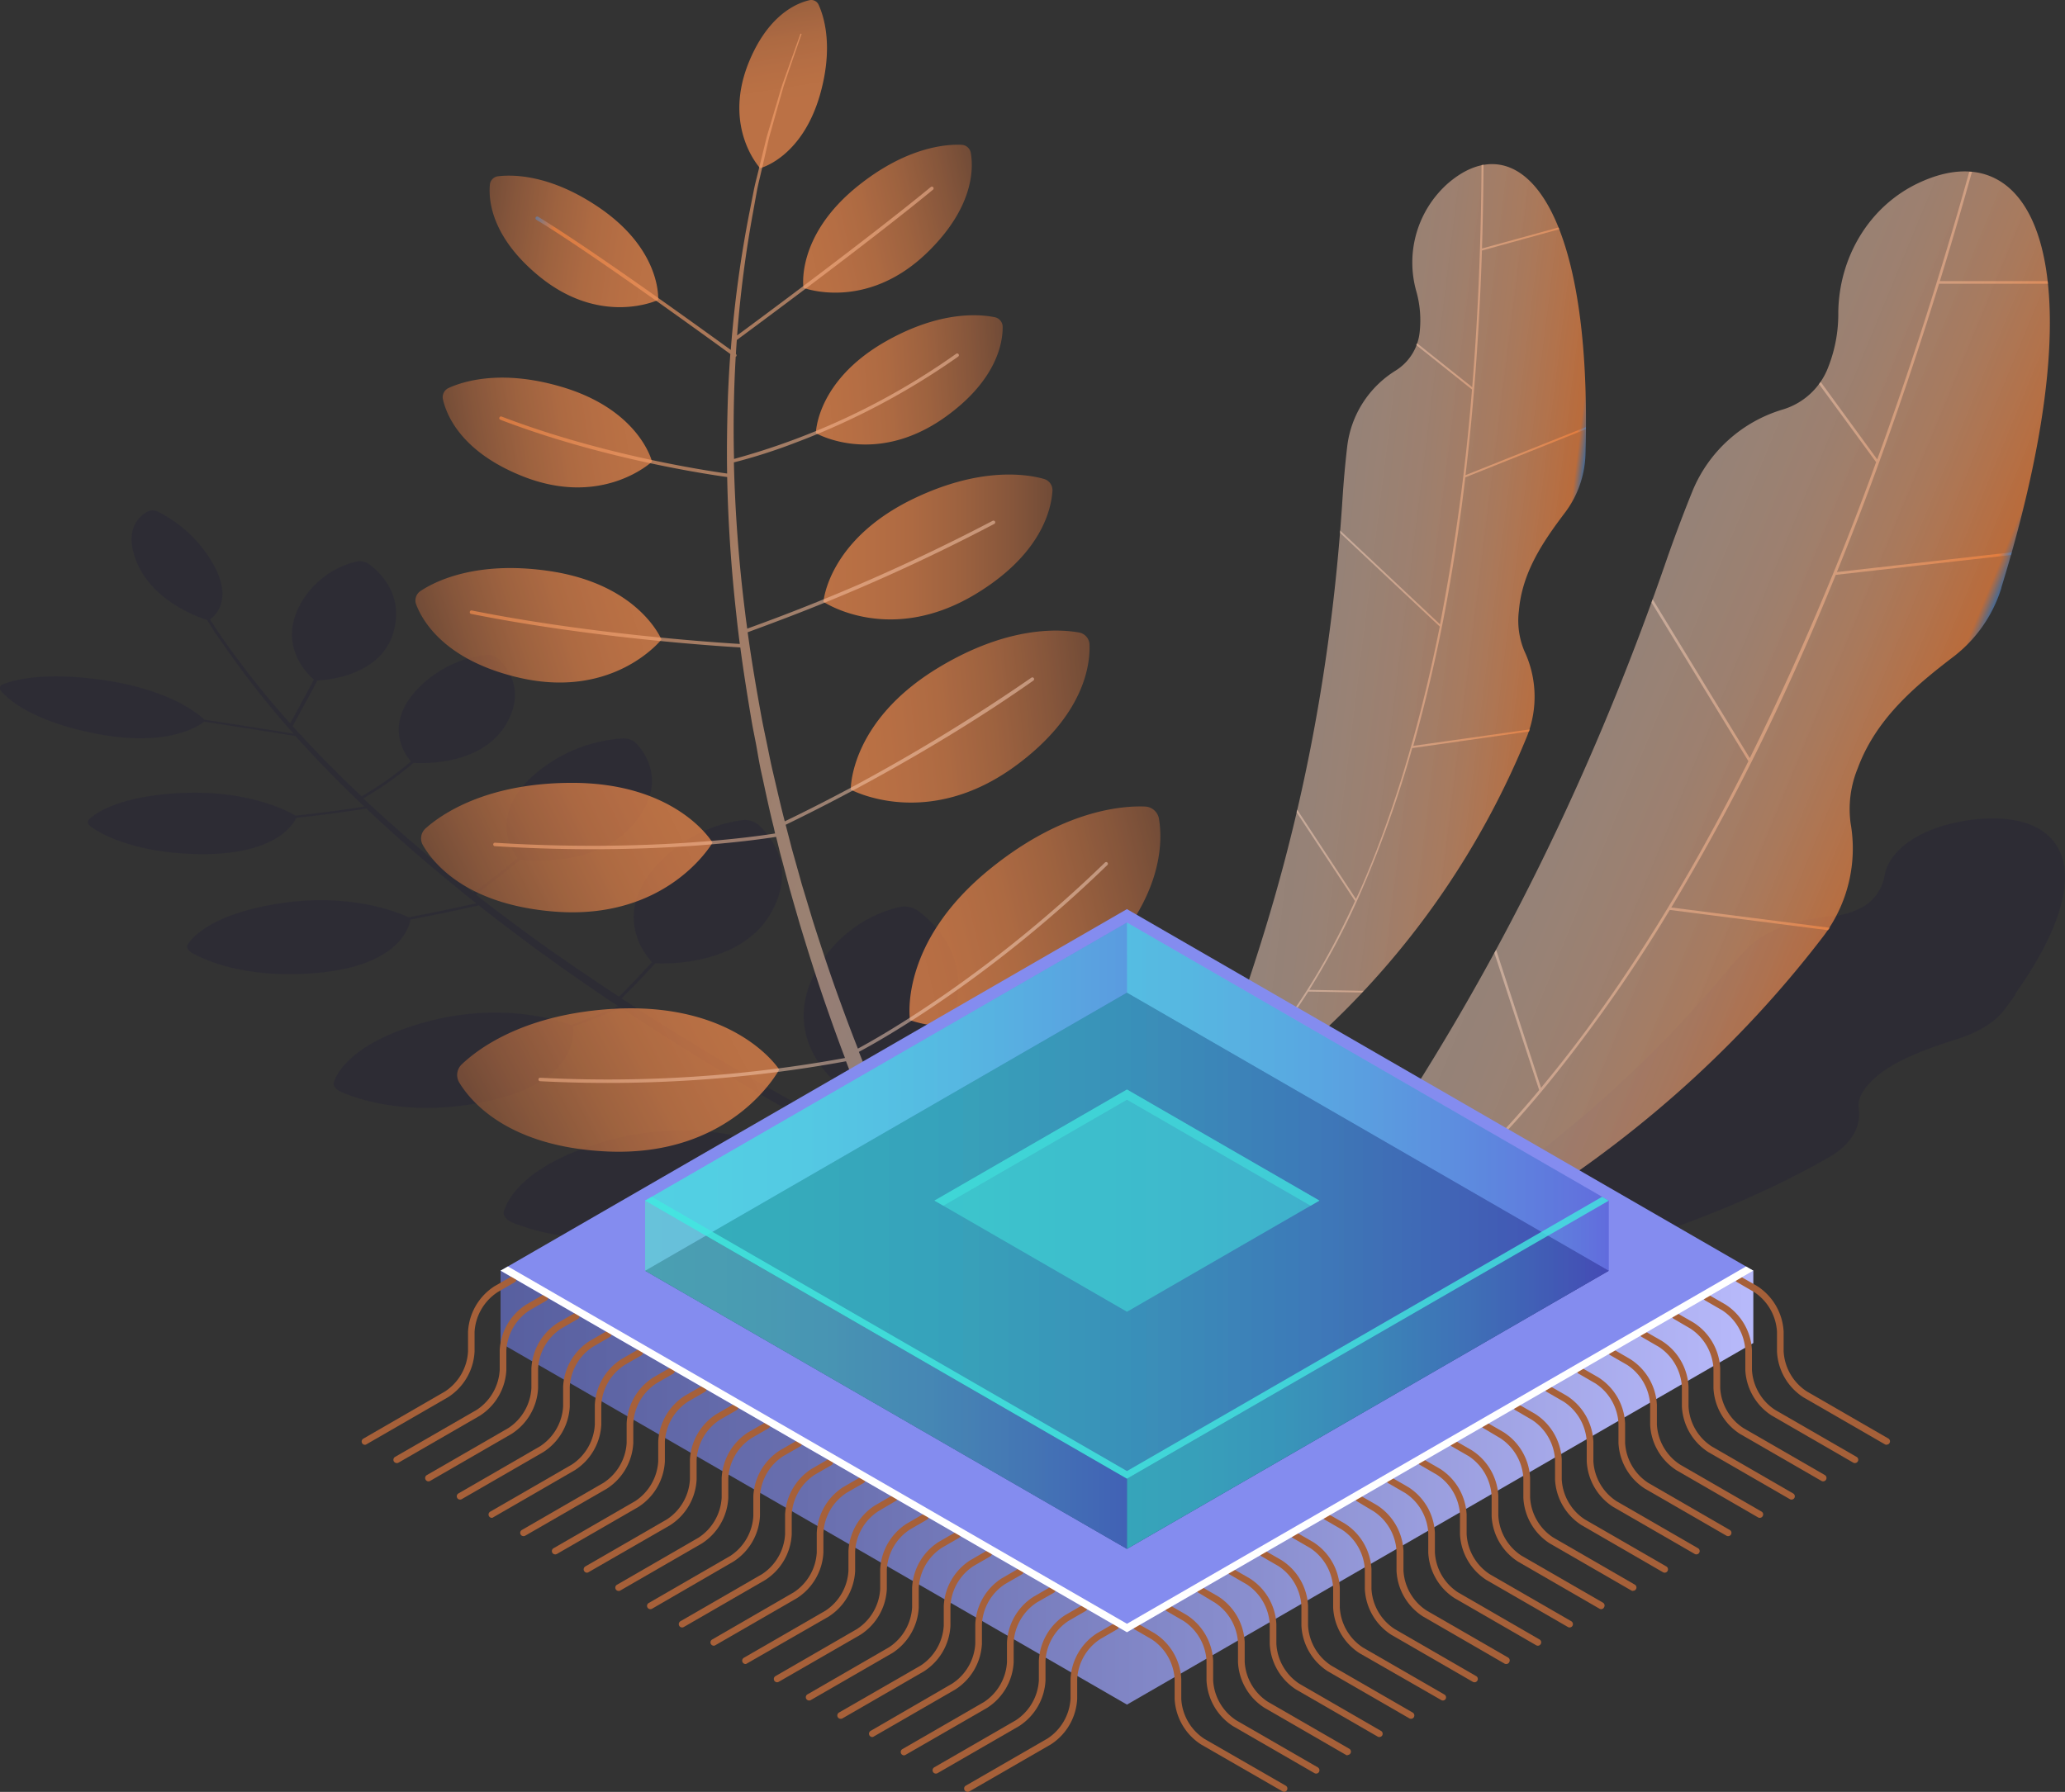 <svg id="Layer_1" data-name="Layer 1" xmlns="http://www.w3.org/2000/svg" xmlns:xlink="http://www.w3.org/1999/xlink" viewBox="0 0 407.33 353.54"><rect x="0" y="0" width="407.33" height="353.54" fill="#333333" stroke="none"/><defs><style>.cls-1{fill:#0b0244;opacity:0.13;}.cls-14,.cls-15,.cls-16,.cls-17,.cls-18,.cls-2,.cls-6{opacity:0.7;}.cls-3{fill:url(#linear-gradient);}.cls-4{fill:url(#linear-gradient-2);}.cls-5{fill:url(#linear-gradient-3);}.cls-6{fill:url(#linear-gradient-4);}.cls-7{fill:url(#linear-gradient-5);}.cls-8{fill:url(#linear-gradient-6);}.cls-9{fill:url(#linear-gradient-7);}.cls-10{fill:url(#linear-gradient-8);}.cls-11{fill:url(#linear-gradient-9);}.cls-12{fill:url(#linear-gradient-10);}.cls-13{fill:url(#linear-gradient-11);}.cls-14{fill:url(#linear-gradient-12);}.cls-15{fill:url(#linear-gradient-13);}.cls-16{fill:url(#linear-gradient-14);}.cls-17{fill:url(#linear-gradient-15);}.cls-18{fill:url(#linear-gradient-16);}.cls-19{fill:url(#linear-gradient-17);}.cls-20{fill:#848cef;}.cls-21{fill:#0f054c;}.cls-22,.cls-23,.cls-24,.cls-25,.cls-26,.cls-27,.cls-28{opacity:0.5;}.cls-22{fill:url(#Áåçûìÿííûé_ãðàäèåíò_254);}.cls-23{fill:url(#Áåçûìÿííûé_ãðàäèåíò_254-2);}.cls-24{fill:url(#Áåçûìÿííûé_ãðàäèåíò_254-3);}.cls-25{fill:url(#Áåçûìÿííûé_ãðàäèåíò_254-4);}.cls-26,.cls-29{fill:#42e8e0;}.cls-27{fill:url(#Áåçûìÿííûé_ãðàäèåíò_254-5);}.cls-28{fill:url(#linear-gradient-18);}.cls-29{opacity:0.8;}.cls-30{fill:#a66039;}.cls-31{fill:#fff;}</style><linearGradient id="linear-gradient" x1="-179.05" y1="287.16" x2="-122.2" y2="287.16" gradientTransform="matrix(-0.88, 0.47, 0.47, 0.88, -111.71, 104.21)" gradientUnits="userSpaceOnUse"><stop offset="0" stop-color="#f58c4d"/><stop offset="0.17" stop-color="#f0894c"/><stop offset="0.38" stop-color="#e28249"/><stop offset="0.6" stop-color="#ca7645"/><stop offset="0.83" stop-color="#a9653f"/><stop offset="1" stop-color="#8c5639"/></linearGradient><linearGradient id="linear-gradient-2" x1="-59.33" y1="271.66" x2="-2.48" y2="271.66" gradientTransform="matrix(0.97, -0.23, 0.23, 0.97, 206.57, -16.15)" xlink:href="#linear-gradient"/><linearGradient id="linear-gradient-3" x1="-270.99" y1="256.18" x2="-221.39" y2="256.18" gradientTransform="matrix(1, -0.1, 0.1, 1, 446.49, -62.99)" xlink:href="#linear-gradient"/><linearGradient id="linear-gradient-4" x1="-414.79" y1="257.62" x2="-369.61" y2="257.62" gradientTransform="translate(611.4 -76.19) rotate(-0.05)" xlink:href="#linear-gradient"/><linearGradient id="linear-gradient-5" x1="-317.47" y1="198.87" x2="-279.3" y2="198.87" gradientTransform="translate(498.12 -69.53) rotate(-3.85)" xlink:href="#linear-gradient"/><linearGradient id="linear-gradient-6" x1="-74.21" y1="129.77" x2="-36.05" y2="129.77" gradientTransform="translate(233.82 -21.46) rotate(-13.05)" xlink:href="#linear-gradient"/><linearGradient id="linear-gradient-7" x1="-137.96" y1="230.78" x2="-86.51" y2="230.78" gradientTransform="matrix(-0.9, 0.44, 0.44, 0.9, -56.41, 83.23)" xlink:href="#linear-gradient"/><linearGradient id="linear-gradient-8" x1="84.7" y1="162.19" x2="128.69" y2="162.19" gradientTransform="matrix(-0.95, 0.3, 0.3, 0.95, 193.01, 9.7)" xlink:href="#linear-gradient"/><linearGradient id="linear-gradient-9" x1="304.12" y1="134.51" x2="342.86" y2="134.51" gradientTransform="matrix(-0.99, 0.16, 0.16, 0.99, 440.16, -25.73)" xlink:href="#linear-gradient"/><linearGradient id="linear-gradient-10" x1="751.73" y1="225.22" x2="787.95" y2="225.22" gradientTransform="matrix(-0.99, -0.15, -0.15, 0.99, 942.46, 14.06)" xlink:href="#linear-gradient"/><linearGradient id="linear-gradient-11" x1="1572.56" y1="1750.13" x2="1603.64" y2="1750.13" gradientTransform="matrix(-0.16, -0.99, -0.99, 0.16, 2175.89, 1370.24)" xlink:href="#linear-gradient"/><linearGradient id="linear-gradient-12" x1="1021.16" y1="269.4" x2="1170.46" y2="269.4" gradientTransform="matrix(-0.94, -0.34, -0.34, 0.94, 1314.52, 308.45)" gradientUnits="userSpaceOnUse"><stop offset="0" stop-color="#f8d6c3" stop-opacity="0.7"/><stop offset="0.2" stop-color="#f8d1ba" stop-opacity="0.72"/><stop offset="0.44" stop-color="#f7c1a2" stop-opacity="0.77"/><stop offset="0.7" stop-color="#f6a878" stop-opacity="0.86"/><stop offset="0.97" stop-color="#f4843f" stop-opacity="0.99"/><stop offset="1" stop-color="#4F81BD"/></linearGradient><linearGradient id="linear-gradient-13" x1="-308.94" y1="376.61" x2="-232.25" y2="376.61" gradientTransform="translate(767.47 -20.87) rotate(22.42)" xlink:href="#linear-gradient-12"/><linearGradient id="linear-gradient-14" x1="-306.1" y1="376.46" x2="-233.08" y2="376.46" gradientTransform="translate(767.47 -20.87) rotate(22.42)" xlink:href="#linear-gradient-12"/><linearGradient id="linear-gradient-15" x1="97.13" y1="206.63" x2="153.59" y2="206.63" gradientTransform="translate(215.48 -21.9) rotate(7.08)" xlink:href="#linear-gradient-12"/><linearGradient id="linear-gradient-16" x1="99.22" y1="206.51" x2="152.98" y2="206.51" gradientTransform="translate(215.48 -21.9) rotate(7.08)" xlink:href="#linear-gradient-12"/><linearGradient id="linear-gradient-17" x1="37.65" y1="293.51" x2="354.3" y2="293.51" gradientUnits="userSpaceOnUse"><stop offset="0" stop-color="#4d5595"/><stop offset="0.15" stop-color="#545c9c"/><stop offset="0.38" stop-color="#686eae"/><stop offset="0.65" stop-color="#888dcd"/><stop offset="0.95" stop-color="#b4b6f7"/><stop offset="1" stop-color="#bcbeff"/></linearGradient><linearGradient id="Áåçûìÿííûé_ãðàäèåíò_254" x1="127.26" y1="250.72" x2="317.33" y2="250.72" gradientUnits="userSpaceOnUse"><stop offset="0" stop-color="#42e8e0"/><stop offset="0.15" stop-color="#43e3e0"/><stop offset="0.33" stop-color="#45d5df"/><stop offset="0.52" stop-color="#49bddd"/><stop offset="0.72" stop-color="#4e9cdb"/><stop offset="0.93" stop-color="#5472d8"/><stop offset="1" stop-color="#5761d7"/></linearGradient><linearGradient id="Áåçûìÿííûé_ãðàäèåíò_254-2" x1="222.29" y1="216.37" x2="317.33" y2="216.37" xlink:href="#Áåçûìÿííûé_ãðàäèåíò_254"/><linearGradient id="Áåçûìÿííûé_ãðàäèåíò_254-3" x1="127.26" y1="216.37" x2="222.3" y2="216.37" xlink:href="#Áåçûìÿííûé_ãðàäèåíò_254"/><linearGradient id="Áåçûìÿííûé_ãðàäèåíò_254-4" x1="127.26" y1="236.88" x2="317.33" y2="236.88" xlink:href="#Áåçûìÿííûé_ãðàäèåíò_254"/><linearGradient id="Áåçûìÿííûé_ãðàäèåíò_254-5" x1="222.3" y1="271.24" x2="317.33" y2="271.24" xlink:href="#Áåçûìÿííûé_ãðàäèåíò_254"/><linearGradient id="linear-gradient-18" x1="127.26" y1="271.24" x2="222.3" y2="271.24" gradientUnits="userSpaceOnUse"><stop offset="0" stop-color="#6ccace"/><stop offset="0.17" stop-color="#6bc5ce"/><stop offset="0.38" stop-color="#68b7d0"/><stop offset="0.6" stop-color="#639fd2"/><stop offset="0.83" stop-color="#5d7ed5"/><stop offset="1" stop-color="#5761d7"/></linearGradient></defs><path class="cls-1" d="M215.5,253.54a4.72,4.72,0,0,0-3.64-.78,25.46,25.46,0,0,0-17.17,13.89c-5.38,11.51,3,19.42,4.75,20.9a66.76,66.76,0,0,1-4.58,5.84c-2.54-1.38-5.23-2.86-8-4.45-4.54-2.55-9.36-5.39-14.41-8.43l-3.79-2.33L166.69,277l-1.92-1.22-3.92-2.48-3.83-2.5c1.25-1.22,3.67-3.65,6.62-6.91,2.71.12,17.15.28,22.93-10.11,4.89-8.8,0-14.87-2.57-17.22a4.13,4.13,0,0,0-3.11-.94,27.7,27.7,0,0,0-18.12,10.25c-7.11,9.22-1,16.47.21,17.78-2.88,3.18-5.24,5.57-6.5,6.8-2.51-1.63-5-3.33-7.49-5-1.35-.9-2.64-1.84-4-2.76s-2.66-1.86-4-2.8c-4.29-3.12-8.58-6.3-12.74-9.56.65-.47,1.73-1.28,3.14-2.36s3.46-2.7,5.61-4.47c2.27.25,15.92,1.32,22.86-7.64,5.81-7.5,2.12-13.13.07-15.35a3.71,3.71,0,0,0-2.76-1,29.42,29.42,0,0,0-18.33,8c-7.76,7.58-3.5,14.2-2.41,15.62-4,3.33-7.26,5.75-8.66,6.78-.74-.59-1.49-1.17-2.22-1.76-6.93-5.52-13.5-11.19-19.48-16.81a64.05,64.05,0,0,0,7.42-5c.8-.61,1.63-1.29,2.49-2,2.17.14,13.27.42,18.1-7.39,4.11-6.65.53-11.35-1.37-13.18a3.16,3.16,0,0,0-2.38-.76A22.29,22.29,0,0,0,116,210.58c-5.7,6.76-1.61,12.27-.55,13.48a67.54,67.54,0,0,1-9.73,6.87c-2.51-2.36-4.92-4.72-7.2-7.05-1.58-1.61-3.1-3.22-4.56-4.8a.1.1,0,0,0,0-.07c0-.11-.16-.23-.34-.26l-1.51-1.66c.46-.83,2.47-4.45,4.89-9,2.27-.11,12.56-1.06,15-9.51,2.11-7.28-2.52-11.75-4.79-13.45a3.22,3.22,0,0,0-2.45-.53,17.14,17.14,0,0,0-11.57,9.3c-3.63,7.67,1.9,13,3.11,14-2.18,4.09-4,7.42-4.68,8.63a180,180,0,0,1-12.11-15.06L77.77,199c-.57-.8-1-1.59-1.55-2.35l-.4-.62c1-.71,4.57-3.9.65-10.9A25.89,25.89,0,0,0,65.59,174.8a2.31,2.31,0,0,0-2-.11c-1.67.89-4.92,3.57-2.2,10.11,3.21,7.7,12.11,10.8,13.85,11.34l.37.59c.49.77.95,1.57,1.51,2.37s1.14,1.63,1.73,2.47a179.14,179.14,0,0,0,13.43,17c-2.79-.45-9.67-1.56-17.58-2.77-1.09-1.06-6.71-5.93-20.12-7.83-11.56-1.65-17.51,0-19.66.89a.76.76,0,0,0-.3,1.33c1.56,1.8,6.31,5.93,18.5,8.35,14.12,2.79,20.33-1.36,21.55-2.33,8.36,1.28,15.59,2.45,18,2.84q2.27,2.53,4.74,5.13c2.76,2.89,5.71,5.83,8.82,8.77-1.79.3-6.73,1.06-13.57,1.79-1.46-.88-9.33-5.17-22.94-4.44-11.62.63-16.23,3.74-17.75,5.16-.45.42-.27,1.06.44,1.55,2.42,1.66,9.08,5.23,21.7,5.33,14.62.1,18.12-5.83,18.72-7.16,7-.75,12.09-1.54,13.82-1.82,5.44,5.14,11.35,10.31,17.56,15.37q2,1.67,4.11,3.31c-1.61.36-6.51,1.45-13.31,2.77-1.92-.91-11.57-5-25.91-2.68-12.32,2-16.42,6.13-17.66,8-.37.54,0,1.27.91,1.76,3.07,1.68,11.22,5.13,24.83,3.87,16-1.49,17.95-9.06,18.17-10.49,7-1.36,12-2.47,13.46-2.81,3.52,2.77,7.12,5.49,10.72,8.16,1.31,1,2.64,1.9,3.94,2.85s2.6,1.89,3.94,2.8c2.66,1.83,5.25,3.66,7.9,5.4l1,.65c-1.11.5-4.25,1.87-9.27,3.7-2.31-.86-14.24-4.77-29.53-.32-13.08,3.8-16.43,9.25-17.27,11.59-.26.69.38,1.53,1.51,2,3.89,1.68,13.93,4.92,28.64,1.86,17.59-3.66,17.27-13.18,17.09-14.76,5.1-1.86,8.28-3.25,9.36-3.73l2.41,1.6,3.9,2.52,1.91,1.24,1.93,1.21,3.79,2.38c5,3.09,9.83,6,14.37,8.58,3.05,1.77,6,3.41,8.7,4.92-1.06.52-4.3,2.09-9.32,4.16-1.92-.7-15.54-5.24-32.56.26-14.08,4.54-17.41,10.69-18.2,13.32-.23.78.51,1.7,1.78,2.22,4.36,1.78,15.54,5.15,31.45,1.39,18.68-4.41,18.13-14.71,17.83-16.74,5.26-2.16,8.62-3.8,9.6-4.29,5.12,2.82,9.58,5.16,13.12,7,2.77,1.42,5,2.52,6.5,3.26s2.36,1.13,2.36,1.13l1.5-1.6s-.79-.36-2.29-1.08-3.69-1.78-6.46-3.16c-3.67-1.85-8.37-4.27-13.77-7.19a66.58,66.58,0,0,0,4.65-5.91c2.48-.09,18.89-1.12,22.63-14.22C225.81,262.72,218.9,256.06,215.5,253.54Z" transform="translate(-34.39 -73.82)"/><g class="cls-2"><path class="cls-3" d="M188.09,284.84S179,302.19,154,301c-19.09-.92-26.57-9.57-29-13.56a2.89,2.89,0,0,1,.47-3.62c3.35-3.2,12.65-10.15,30.75-11C179.85,271.8,188.09,284.84,188.09,284.84Z" transform="translate(-34.39 -73.82)"/></g><g class="cls-2"><path class="cls-4" d="M213.89,275.1s18.33,7,36.25-10.38C263.86,251.41,263.76,240,263,235.36a2.9,2.9,0,0,0-2.74-2.41c-4.63-.18-16.2.75-30.32,12.1C211.46,259.87,213.89,275.1,213.89,275.1Z" transform="translate(-34.39 -73.82)"/></g><g class="cls-2"><path class="cls-5" d="M202.21,229.61s15,8.19,32.56-4.73C248.2,215,249.45,205.09,249.3,201a2.5,2.5,0,0,0-2.08-2.39c-4-.71-14.1-1.27-27.64,6.89C201.9,216.15,202.21,229.61,202.21,229.61Z" transform="translate(-34.39 -73.82)"/></g><path class="cls-6" d="M196.82,192.56s12.93,8.72,29.93-1.48c13-7.82,15-16.69,15.24-20.41a2.31,2.31,0,0,0-1.69-2.36c-3.56-1-12.68-2.35-25.66,3.88C197.7,180.33,196.82,192.56,196.82,192.56Z" transform="translate(-34.39 -73.82)"/><g class="cls-2"><path class="cls-7" d="M195.33,159.28s11.39,6.63,25.15-2.92C231,149,232.2,141.45,232.17,138.3a1.94,1.94,0,0,0-1.55-1.89c-3.05-.63-10.82-1.27-21.41,4.71C195.39,148.93,195.33,159.28,195.33,159.28Z" transform="translate(-34.39 -73.82)"/></g><g class="cls-2"><path class="cls-8" d="M192.88,130.61s12.3,4.72,24.36-6.91c9.23-8.92,9.18-16.59,8.65-19.69a1.93,1.93,0,0,0-1.83-1.62c-3.12-.14-10.88.47-20.38,8.07C191.28,120.38,192.88,130.61,192.88,130.61Z" transform="translate(-34.39 -73.82)"/></g><g class="cls-2"><path class="cls-9" d="M174.94,240.07s-8.78,15.42-31.29,13.6c-17.25-1.4-23.76-9.45-25.86-13.13a2.64,2.64,0,0,1,.53-3.26c3.13-2.8,11.75-8.81,28.15-9C167.87,228,174.94,240.07,174.94,240.07Z" transform="translate(-34.39 -73.82)"/></g><g class="cls-2"><path class="cls-10" d="M164.86,200s-9.4,11.92-28.19,7.5c-14.4-3.38-18.88-11-20.18-14.39a2.24,2.24,0,0,1,.86-2.69c3-2,11.06-5.94,24.94-4C160.42,188.91,164.86,200,164.86,200Z" transform="translate(-34.39 -73.82)"/></g><g class="cls-2"><path class="cls-11" d="M163,164.9s-9.73,9.17-25.53,2.88c-12.11-4.82-15-12.05-15.71-15.17a2,2,0,0,1,1.1-2.23c2.88-1.32,10.41-3.74,22.25-.25C160.58,154.67,163,164.9,163,164.9Z" transform="translate(-34.39 -73.82)"/></g><g class="cls-2"><path class="cls-12" d="M164.21,133s-11.28,5.37-23.55-4.74c-9.4-7.75-9.92-15-9.64-18a1.83,1.83,0,0,1,1.61-1.66c2.94-.36,10.33-.36,19.88,6.13C165,123.21,164.21,133,164.21,133Z" transform="translate(-34.39 -73.82)"/></g><g class="cls-2"><path class="cls-13" d="M184.33,107S177,99.19,181.94,86.5c3.83-9.72,9.62-12.08,12.12-12.64a1.58,1.58,0,0,1,1.79.87c1.07,2.3,3,8.33.27,17.85C192.52,105,184.33,107,184.33,107Z" transform="translate(-34.39 -73.82)"/></g><path class="cls-14" d="M140.6,286.78a.34.34,0,0,1,.36-.32,260,260,0,0,0,60.11-3.9c-1.15-3-2.34-6.3-3.55-9.78-1.81-5.15-3.6-10.79-5.41-16.78-.43-1.5-.87-3-1.32-4.57l-.66-2.32-.63-2.37q-.63-2.38-1.28-4.81c-.24-1-.49-2-.74-3-3.76.61-25.17,3.74-55.46,1.84a.34.34,0,1,1,0-.68c30.08,1.89,51.37-1.2,55.26-1.83L187,237c-.84-3.31-1.54-6.7-2.29-10.13-.4-1.71-.7-3.45-1-5.19s-.69-3.49-1-5.26c-.83-4.9-1.63-9.86-2.29-14.86-4-.23-29.29-1.85-53.1-6.62a.34.34,0,0,1-.26-.4.33.33,0,0,1,.4-.27c23.49,4.71,48.44,6.34,52.86,6.6-.26-2-.5-4-.7-5.93-1-9-1.62-18.13-1.79-27-4.13-.57-24.84-3.67-44.73-11.3a.33.33,0,0,1-.2-.44.34.34,0,0,1,.44-.19c19.68,7.54,40.17,10.64,44.48,11.24-.09-5.08,0-10.09.15-15q.17-4.36.48-8.58c-4.35-3.17-27.22-19.78-38.27-26.5a.34.34,0,0,1-.11-.47.34.34,0,0,1,.47-.11c10.8,6.57,32.88,22.57,38,26.27a231.59,231.59,0,0,1,3.77-27.58l.77-3.92c.25-1.28.59-2.51.88-3.72.59-2.41,1.15-4.7,1.68-6.85l1.76-5.94c.57-1.83,1-3.54,1.54-5,2.14-6,3.35-9.4,3.35-9.4l.22.08S191.28,84,189.24,90c-.51,1.5-.93,3.21-1.47,5l-1.68,6c-.5,2.16-1,4.44-1.58,6.86-.27,1.21-.6,2.44-.83,3.71s-.47,2.59-.71,3.93A232.19,232.19,0,0,0,179.79,140c4.29-3.16,26.13-19.34,38.2-29.28a.34.34,0,1,1,.43.53c-12.63,10.4-35.92,27.61-38.69,29.65-.07.91-.13,1.84-.18,2.76a.36.36,0,0,1,.07.48s-.07,0-.11.08c-.15,2.65-.27,5.35-.33,8.09-.1,4-.1,8,0,12.06A139.12,139.12,0,0,0,223,143.62a.34.34,0,0,1,.39.56,143.51,143.51,0,0,1-32.14,17,107.23,107.23,0,0,1-12.1,3.87,294.23,294.23,0,0,0,2.22,29.64c.12,1.06.27,2.11.41,3.16a387.26,387.26,0,0,0,48.41-21.27.35.35,0,0,1,.47.14.34.34,0,0,1-.14.46,378,378,0,0,1-43.29,19.39c-2.42.92-4.26,1.58-5.36,2,.8,5.88,1.81,11.72,2.87,17.47.34,1.74.72,3.48,1.07,5.2s.69,3.45,1.1,5.15c.76,3.2,1.46,6.38,2.28,9.48a367,367,0,0,0,48.64-28.34.34.34,0,0,1,.48.09.34.34,0,0,1-.08.47c-20.5,14.46-42.59,25.43-48.87,28.46.42,1.59.83,3.18,1.23,4.75l1.34,4.76c.22.78.43,1.57.65,2.34l.7,2.3c.46,1.53.91,3,1.36,4.52,1.88,5.92,3.73,11.49,5.61,16.58,1.14,3.16,2.27,6.13,3.36,8.91,4.17-2.24,25.59-14.24,48.73-36.7a.34.34,0,1,1,.47.49c-23.3,22.62-44.89,34.68-49,36.85,2.33,5.9,4.48,10.87,6.21,14.7,1.3,2.87,2.37,5.11,3.11,6.62s1.15,2.28,1.15,2.28l-3,1.57s-.43-.84-1.16-2.38-1.79-3.83-3.07-6.76c-1.62-3.73-3.62-8.52-5.78-14.17a260.3,260.3,0,0,1-60.39,3.93A.35.35,0,0,1,140.6,286.78Z" transform="translate(-34.39 -73.82)"/><path class="cls-1" d="M431.86,270c7.2-10.17,10.1-18.08,9.84-23.76,0-.05,0-.1,0-.15h0c-.35-6.31-4.62-9.84-11.17-10.63h0l-.45-.05h0a31.89,31.89,0,0,0-8.67.45c-8.66,1.54-14.4,5.78-15.28,10.69a8.9,8.9,0,0,1-4.08,6.08l-.14.08a15.49,15.49,0,0,1-6.55,1.91c-7,.66-13,2.9-16.22,6.24-1.76,1.82-3.49,3.73-5.17,5.74-28.06,33.44-59.25,50.52-69.68,57.74-1.46,1-1.4,2.23-.43,3.2h0l.23.21h0a8.27,8.27,0,0,0,6.22,1.37,281.33,281.33,0,0,0,29-5.57h0l.15,0,.32-.08h.06c16.63-4.14,36.83-10.77,55.11-21.19l.71-.42h0a3.79,3.79,0,0,0,.34-.2H396c3.83-2.52,5.55-5.8,5.05-9.15-.2-1.4.33-3,2-4.83,3.73-4.18,10.56-6.66,17.51-8.88,4.1-1.31,7.33-3.28,9.14-5.66l0,0q1.08-1.44,2.07-2.82c.05-.07.1-.15.16-.22Z" transform="translate(-34.39 -73.82)"/><path class="cls-15" d="M429.17,189.83l0-.09c20-65.26,5.76-90.25-16.35-79.81-9.79,4.62-15.69,14.71-15.82,25.54a28.55,28.55,0,0,1-2,10.83,13.83,13.83,0,0,1-9,8.33,27.83,27.83,0,0,0-17.73,16q-2.57,6.33-5,13.25c-26.53,77-59.69,118.78-70.5,136a6.51,6.51,0,0,0,7.87,9.54c15.89-6.16,59.27-26.11,93.51-71a28.72,28.72,0,0,0,5.28-22.17,21.1,21.1,0,0,1,1.39-10.81c3.57-9.67,11.07-16.06,18.74-21.93A27.27,27.27,0,0,0,429.17,189.83Z" transform="translate(-34.39 -73.82)"/><path class="cls-16" d="M396.5,187.24l34.58-3.91.15-.54-34.51,3.9q10.77-26.5,20.16-56.89l21.48,0-.06-.52-21.26,0q3.25-10.56,6.33-21.57l-.53,0c-5.84,20.85-11.95,39.71-18.16,56.75l-11.16-15.3-.32.45L404.46,165a565.58,565.58,0,0,1-24.92,58.4l-19.16-31.35c-.08.21-.15.42-.23.62L379.27,224c-14,28-27.53,48-38.9,62l-2,2.46-8.86-27.25-.35.63L338,288.9c-22.5,26.93-40.31,35.94-45.11,38,.1.14.2.29.31.43,3.49-1.54,13.21-6.44,26.37-18.37l13.8,4.05.18-.11.35-.22.07,0L320,308.58a203,203,0,0,0,20.76-22.23,300.47,300.47,0,0,0,23-33l31.22,4,.36-.48-31.28-4a430.16,430.16,0,0,0,21.82-41.18Q391.32,200,396.5,187.24Z" transform="translate(-34.39 -73.82)"/><path class="cls-17" d="M347.13,163.5v-.06C348.6,113.21,333.64,98.23,320,110a20.86,20.86,0,0,0-6.26,21.21,21.09,21.09,0,0,1,.69,8.08,10.16,10.16,0,0,1-4.8,7.68,20.44,20.44,0,0,0-9.48,14.8c-.39,3.33-.71,6.79-.94,10.38-3.85,59.82-19.25,96-23.57,110.31a4.8,4.8,0,0,0,7.45,5.24A164.42,164.42,0,0,0,335.64,219a21.18,21.18,0,0,0-.58-16.77A15.55,15.55,0,0,1,334,194.3c.65-7.56,4.73-13.56,9-19.22A20.05,20.05,0,0,0,347.13,163.5Z" transform="translate(-34.39 -73.82)"/><path class="cls-18" d="M323.43,168l23.79-9.5c0-.14,0-.28,0-.42l-23.75,9.49c1.66-14,2.74-28.75,3.24-44.32l15.24-4.2c0-.12-.09-.23-.14-.35l-15.09,4.15q.25-8.13.3-16.55l-.39.08c-.09,15.94-.75,30.52-1.84,43.83l-10.91-8.69c0,.12-.09.25-.13.38l11,8.77A417.67,417.67,0,0,1,318.44,197l-19.72-18.53c0,.16,0,.33,0,.49l19.67,18.48c-4.5,22.56-10.21,39.41-15.54,51.6-.32.73-.64,1.44-1,2.14l-11.59-17.62-.12.51,11.53,17.52C290.94,275.11,280,285,277,287.39l.3.24c2.19-1.76,8.13-7.14,15.16-18.17l10.58.18.11-.11.2-.22,0,0-10.69-.19a148.66,148.66,0,0,0,10.4-19.83,220.31,220.31,0,0,0,9.9-27.87L336,218.14c.06-.13.11-.27.17-.41l-23,3.25a316.08,316.08,0,0,0,7.47-33.48Q322.24,178.07,323.43,168Z" transform="translate(-34.39 -73.82)"/><polygon class="cls-19" points="345.85 250.71 345.85 264.98 222.3 336.32 98.74 264.98 98.74 250.7 345.85 250.71"/><polygon class="cls-20" points="222.3 322.04 98.74 250.7 222.29 179.37 345.85 250.71 222.3 322.04"/><polygon class="cls-21" points="222.3 305.59 127.27 250.72 222.29 195.85 317.33 250.72 222.3 305.59"/><polygon class="cls-22" points="222.3 305.59 127.26 250.72 222.29 195.85 317.33 250.72 222.3 305.59"/><polygon class="cls-23" points="222.29 182.02 317.33 236.89 317.33 250.72 222.29 195.85 222.29 182.02"/><polygon class="cls-24" points="222.3 195.85 127.26 250.72 127.26 236.88 222.29 182.02 222.3 195.85"/><polygon class="cls-25" points="222.3 291.75 127.26 236.88 222.29 182.02 317.33 236.89 222.3 291.75"/><polygon class="cls-26" points="222.3 258.81 184.32 236.88 222.3 214.96 260.27 236.88 222.3 258.81"/><polygon class="cls-26" points="222.3 216.98 258.52 237.89 260.27 236.88 222.3 214.96 184.32 236.88 186.07 237.89 222.3 216.98"/><polygon class="cls-27" points="222.3 291.75 222.3 305.59 317.33 250.72 317.33 236.89 222.3 291.75"/><polygon class="cls-28" points="127.26 236.88 127.26 250.72 222.3 305.59 222.3 291.75 127.26 236.88"/><polygon class="cls-29" points="222.3 290.24 128.57 236.13 127.26 236.88 222.3 291.75 317.33 236.89 316.02 236.13 222.3 290.24"/><path class="cls-30" d="M287.71,427.35a.63.63,0,0,1-.33-.09L271.3,418a11.37,11.37,0,0,1-5.21-9v-3.88a10.09,10.09,0,0,0-4.56-7.89l-3.36-1.94a.65.65,0,0,1-.24-.89.66.66,0,0,1,.9-.24l3.36,1.94a11.35,11.35,0,0,1,5.21,9V409a10.08,10.08,0,0,0,4.55,7.89L288,426.13a.64.64,0,0,1,.24.89A.65.65,0,0,1,287.71,427.35Z" transform="translate(-34.39 -73.82)"/><path class="cls-30" d="M294,423.75a.66.66,0,0,1-.33-.09l-16.08-9.28a11.39,11.39,0,0,1-5.21-9v-3.88a10.07,10.07,0,0,0-4.56-7.89l-3.35-1.94a.66.66,0,0,1-.25-.9.67.67,0,0,1,.9-.24l3.36,1.94a11.39,11.39,0,0,1,5.21,9v3.88a10.09,10.09,0,0,0,4.56,7.89l16.08,9.28a.67.67,0,0,1,.24.9A.65.65,0,0,1,294,423.75Z" transform="translate(-34.39 -73.82)"/><path class="cls-30" d="M300.21,420.15a.62.62,0,0,1-.32-.09l-16.08-9.29a11.34,11.34,0,0,1-5.22-9v-3.87A10.12,10.12,0,0,0,274,390L270.68,388a.66.66,0,0,1,.65-1.14l3.36,1.94a11.36,11.36,0,0,1,5.22,9v3.87a10.09,10.09,0,0,0,4.55,7.9l16.08,9.28a.66.66,0,0,1-.33,1.23Z" transform="translate(-34.39 -73.82)"/><path class="cls-30" d="M306.47,416.54a.66.66,0,0,1-.33-.09l-16.08-9.28a11.37,11.37,0,0,1-5.21-9v-3.88a10.09,10.09,0,0,0-4.56-7.89l-3.36-1.94a.65.65,0,0,1-.24-.89.65.65,0,0,1,.9-.24l3.36,1.94a11.35,11.35,0,0,1,5.21,9v3.88a10.07,10.07,0,0,0,4.56,7.89l16.08,9.29a.65.65,0,0,1,.24.89A.68.68,0,0,1,306.47,416.54Z" transform="translate(-34.39 -73.82)"/><path class="cls-30" d="M312.72,412.94a.68.68,0,0,1-.33-.09l-16.08-9.28a11.39,11.39,0,0,1-5.21-9v-3.88a10.08,10.08,0,0,0-4.55-7.89l-3.36-1.94a.66.66,0,0,1,.65-1.14l3.36,1.94a11.37,11.37,0,0,1,5.21,9v3.88a10.09,10.09,0,0,0,4.56,7.89l16.08,9.28a.67.67,0,0,1,.24.9A.65.65,0,0,1,312.72,412.94Z" transform="translate(-34.39 -73.82)"/><path class="cls-30" d="M319,409.33a.62.62,0,0,1-.32-.09L302.57,400a11.37,11.37,0,0,1-5.21-9v-3.87a10.1,10.1,0,0,0-4.56-7.9l-3.36-1.94a.65.65,0,1,1,.66-1.13l3.36,1.94a11.36,11.36,0,0,1,5.21,9v3.87a10.12,10.12,0,0,0,4.55,7.9l16.08,9.28a.65.65,0,0,1,.24.89A.63.63,0,0,1,319,409.33Z" transform="translate(-34.39 -73.82)"/><path class="cls-30" d="M325.23,405.73a.66.66,0,0,1-.33-.09l-16.08-9.28a11.39,11.39,0,0,1-5.21-9v-3.88a10.07,10.07,0,0,0-4.56-7.89l-3.35-1.94a.64.64,0,0,1-.24-.89.65.65,0,0,1,.89-.25l3.36,1.94a11.39,11.39,0,0,1,5.21,9v3.88a10.09,10.09,0,0,0,4.56,7.89l16.08,9.29a.65.65,0,0,1-.33,1.22Z" transform="translate(-34.39 -73.82)"/><path class="cls-30" d="M331.48,402.13a.68.68,0,0,1-.33-.09l-16.07-9.29a11.34,11.34,0,0,1-5.22-9v-3.88a10.08,10.08,0,0,0-4.55-7.89L302,370a.66.66,0,0,1,.65-1.14l3.36,1.94a11.36,11.36,0,0,1,5.22,9v3.88a10.08,10.08,0,0,0,4.55,7.89l16.08,9.28a.66.66,0,0,1,.24.9A.65.65,0,0,1,331.48,402.13Z" transform="translate(-34.39 -73.82)"/><path class="cls-30" d="M337.74,398.52a.63.63,0,0,1-.33-.09l-16.08-9.28a11.37,11.37,0,0,1-5.21-9v-3.88a10.09,10.09,0,0,0-4.56-7.89l-3.36-1.94a.65.65,0,1,1,.66-1.13l3.36,1.94a11.35,11.35,0,0,1,5.21,9v3.88A10.07,10.07,0,0,0,322,388l16.07,9.29a.64.64,0,0,1,.24.89A.65.65,0,0,1,337.74,398.52Z" transform="translate(-34.39 -73.82)"/><path class="cls-30" d="M344,394.92a.68.68,0,0,1-.33-.09l-16.08-9.28a11.39,11.39,0,0,1-5.21-9v-3.88a10.07,10.07,0,0,0-4.56-7.89l-3.35-1.94a.65.65,0,0,1-.24-.9.65.65,0,0,1,.89-.24l3.36,1.94a11.39,11.39,0,0,1,5.21,9v3.88a10.09,10.09,0,0,0,4.56,7.89l16.08,9.28a.67.67,0,0,1,.24.9A.65.65,0,0,1,344,394.92Z" transform="translate(-34.39 -73.82)"/><path class="cls-30" d="M350.24,391.31a.61.61,0,0,1-.32-.08l-16.08-9.29a11.34,11.34,0,0,1-5.22-9V369a10.1,10.1,0,0,0-4.55-7.9l-3.36-1.93a.66.66,0,0,1,.66-1.14l3.35,1.94a11.36,11.36,0,0,1,5.22,9v3.87a10.1,10.1,0,0,0,4.55,7.9l16.08,9.28a.65.65,0,0,1,.24.9A.65.65,0,0,1,350.24,391.31Z" transform="translate(-34.39 -73.82)"/><path class="cls-30" d="M356.5,387.71a.66.66,0,0,1-.33-.09l-16.08-9.28a11.37,11.37,0,0,1-5.21-9v-3.88a10.09,10.09,0,0,0-4.56-7.89L327,355.6a.65.65,0,0,1-.24-.89.65.65,0,0,1,.9-.24L331,356.4a11.39,11.39,0,0,1,5.21,9v3.88a10.09,10.09,0,0,0,4.56,7.89l16.08,9.29a.65.65,0,0,1-.33,1.22Z" transform="translate(-34.39 -73.82)"/><path class="cls-30" d="M362.75,384.11a.68.68,0,0,1-.33-.09l-16.07-9.29a11.34,11.34,0,0,1-5.22-9v-3.88a10.08,10.08,0,0,0-4.55-7.89L333.22,352a.66.66,0,0,1,.65-1.14l3.36,1.94a11.36,11.36,0,0,1,5.22,9v3.88A10.08,10.08,0,0,0,347,373.6l16.08,9.28a.66.66,0,0,1,.24.9A.65.65,0,0,1,362.75,384.11Z" transform="translate(-34.39 -73.82)"/><path class="cls-30" d="M369,380.5a.63.63,0,0,1-.33-.09l-16.08-9.28a11.37,11.37,0,0,1-5.21-9v-3.87a10.1,10.1,0,0,0-4.56-7.9l-3.36-1.94a.65.65,0,1,1,.66-1.13l3.36,1.94a11.36,11.36,0,0,1,5.21,9v3.87a10.1,10.1,0,0,0,4.56,7.9l16.07,9.28a.65.65,0,0,1-.32,1.22Z" transform="translate(-34.39 -73.82)"/><path class="cls-30" d="M375.26,376.9a.68.68,0,0,1-.33-.09l-16.08-9.28a11.39,11.39,0,0,1-5.21-9v-3.88a10.07,10.07,0,0,0-4.56-7.89l-3.35-1.94a.66.66,0,0,1,.65-1.14l3.36,1.94a11.39,11.39,0,0,1,5.21,9v3.88a10.09,10.09,0,0,0,4.56,7.89l16.08,9.29a.65.65,0,0,1-.33,1.22Z" transform="translate(-34.39 -73.82)"/><path class="cls-30" d="M381.51,373.29a.61.61,0,0,1-.32-.08l-16.08-9.29a11.34,11.34,0,0,1-5.22-9V351a10.08,10.08,0,0,0-4.55-7.89L352,341.19a.66.66,0,1,1,.66-1.14L356,342a11.36,11.36,0,0,1,5.22,9v3.88a10.08,10.08,0,0,0,4.55,7.89l16.08,9.28a.65.65,0,0,1,.24.9A.65.65,0,0,1,381.51,373.29Z" transform="translate(-34.39 -73.82)"/><path class="cls-30" d="M387.77,369.69a.66.66,0,0,1-.33-.09l-16.08-9.28a11.37,11.37,0,0,1-5.21-9v-3.88a10.09,10.09,0,0,0-4.56-7.89l-3.36-1.94a.65.65,0,1,1,.66-1.13l3.36,1.94a11.35,11.35,0,0,1,5.21,9v3.88a10.07,10.07,0,0,0,4.56,7.89l16.08,9.29a.65.65,0,0,1,.24.89A.68.68,0,0,1,387.77,369.69Z" transform="translate(-34.39 -73.82)"/><path class="cls-30" d="M394,366.09a.68.68,0,0,1-.33-.09l-16.08-9.28a11.39,11.39,0,0,1-5.21-9v-3.88a10.08,10.08,0,0,0-4.55-7.89L364.49,334a.66.66,0,0,1,.65-1.14l3.36,1.94a11.37,11.37,0,0,1,5.21,9v3.88a10.09,10.09,0,0,0,4.56,7.89l16.08,9.28a.67.67,0,0,1,.24.9A.65.65,0,0,1,394,366.09Z" transform="translate(-34.39 -73.82)"/><path class="cls-30" d="M400.27,362.48a.61.61,0,0,1-.32-.08l-16.08-9.29a11.36,11.36,0,0,1-5.21-9v-3.87a10.11,10.11,0,0,0-4.56-7.9l-3.36-1.94a.65.65,0,0,1-.24-.89.66.66,0,0,1,.9-.24l3.36,1.94a11.36,11.36,0,0,1,5.21,9v3.87a10.1,10.1,0,0,0,4.55,7.9l16.08,9.28a.65.65,0,0,1-.33,1.22Z" transform="translate(-34.39 -73.82)"/><path class="cls-30" d="M406.53,358.88a.68.68,0,0,1-.33-.09l-16.08-9.28a11.39,11.39,0,0,1-5.21-9V336.6a10.07,10.07,0,0,0-4.56-7.89L377,326.77a.65.65,0,0,1,.65-1.13l3.36,1.93a11.39,11.39,0,0,1,5.21,9v3.88a10.09,10.09,0,0,0,4.56,7.89l16.08,9.29a.65.65,0,0,1-.33,1.22Z" transform="translate(-34.39 -73.82)"/><path class="cls-30" d="M225.22,427.35a.65.65,0,0,1-.56-.33.64.64,0,0,1,.24-.89L241,416.84a10.07,10.07,0,0,0,4.56-7.89v-3.88a11.35,11.35,0,0,1,5.21-9l3.36-1.94a.65.65,0,1,1,.66,1.13l-3.36,1.94a10.09,10.09,0,0,0-4.56,7.89V409a11.37,11.37,0,0,1-5.21,9l-16.08,9.28A.63.63,0,0,1,225.22,427.35Z" transform="translate(-34.39 -73.82)"/><path class="cls-30" d="M219,423.75a.65.65,0,0,1-.57-.33.67.67,0,0,1,.24-.9l16.08-9.28a10.09,10.09,0,0,0,4.56-7.89v-3.88a11.39,11.39,0,0,1,5.21-9l3.36-1.94a.65.65,0,0,1,.89.24.65.65,0,0,1-.24.9l-3.35,1.94a10.07,10.07,0,0,0-4.56,7.89v3.88a11.39,11.39,0,0,1-5.21,9l-16.08,9.28A.68.68,0,0,1,219,423.75Z" transform="translate(-34.39 -73.82)"/><path class="cls-30" d="M212.72,420.15a.66.66,0,0,1-.33-1.23l16.08-9.28a10.09,10.09,0,0,0,4.55-7.9v-3.87a11.36,11.36,0,0,1,5.22-9l3.35-1.94a.66.66,0,1,1,.66,1.14L238.89,390a10.12,10.12,0,0,0-4.55,7.9v3.87a11.34,11.34,0,0,1-5.22,9L213,420.06A.62.62,0,0,1,212.72,420.15Z" transform="translate(-34.39 -73.82)"/><path class="cls-30" d="M206.46,416.54a.67.67,0,0,1-.57-.33.65.65,0,0,1,.24-.89L222.21,406a10.09,10.09,0,0,0,4.56-7.89v-3.88a11.35,11.35,0,0,1,5.21-9l3.36-1.94a.65.65,0,1,1,.66,1.13l-3.36,1.94a10.09,10.09,0,0,0-4.56,7.89v3.88a11.37,11.37,0,0,1-5.21,9l-16.08,9.28A.66.66,0,0,1,206.46,416.54Z" transform="translate(-34.39 -73.82)"/><path class="cls-30" d="M200.21,412.94a.65.65,0,0,1-.57-.33.67.67,0,0,1,.24-.9L216,402.43a10.08,10.08,0,0,0,4.55-7.89v-3.88a11.36,11.36,0,0,1,5.22-9l3.36-1.94a.66.66,0,0,1,.65,1.14l-3.36,1.94a10.08,10.08,0,0,0-4.55,7.89v3.88a11.37,11.37,0,0,1-5.22,9l-16.07,9.28A.68.68,0,0,1,200.21,412.94Z" transform="translate(-34.39 -73.82)"/><path class="cls-30" d="M194,409.33a.65.65,0,0,1-.32-1.22l16.07-9.28a10.1,10.1,0,0,0,4.56-7.9v-3.87a11.36,11.36,0,0,1,5.21-9l3.36-1.94a.65.65,0,1,1,.66,1.13l-3.36,1.94a10.1,10.1,0,0,0-4.56,7.9v3.87a11.37,11.37,0,0,1-5.21,9l-16.08,9.28A.63.63,0,0,1,194,409.33Z" transform="translate(-34.39 -73.82)"/><path class="cls-30" d="M187.7,405.73a.65.65,0,0,1-.33-1.22l16.08-9.29a10.09,10.09,0,0,0,4.56-7.89v-3.88a11.39,11.39,0,0,1,5.21-9l3.36-1.94a.65.65,0,0,1,.89.25.64.64,0,0,1-.24.89l-3.35,1.94a10.07,10.07,0,0,0-4.56,7.89v3.88a11.37,11.37,0,0,1-5.21,9L188,405.64A.68.68,0,0,1,187.7,405.73Z" transform="translate(-34.39 -73.82)"/><path class="cls-30" d="M181.45,402.13a.66.66,0,0,1-.33-1.23l16.08-9.28a10.08,10.08,0,0,0,4.55-7.89v-3.88a11.36,11.36,0,0,1,5.22-9l3.35-1.94A.66.66,0,1,1,211,370L207.62,372a10.08,10.08,0,0,0-4.55,7.89v3.88a11.34,11.34,0,0,1-5.22,9L181.77,402A.62.62,0,0,1,181.45,402.13Z" transform="translate(-34.39 -73.82)"/><path class="cls-30" d="M175.19,398.52a.68.68,0,0,1-.57-.33.65.65,0,0,1,.24-.89L190.94,388a10.07,10.07,0,0,0,4.56-7.89v-3.88a11.35,11.35,0,0,1,5.21-9l3.36-1.94a.65.65,0,1,1,.66,1.13l-3.36,1.94a10.09,10.09,0,0,0-4.56,7.89v3.88a11.37,11.37,0,0,1-5.21,9l-16.08,9.28A.66.66,0,0,1,175.19,398.52Z" transform="translate(-34.39 -73.82)"/><path class="cls-30" d="M168.94,394.92a.65.65,0,0,1-.57-.33.67.67,0,0,1,.24-.9l16.08-9.28a10.09,10.09,0,0,0,4.56-7.89v-3.88a11.39,11.39,0,0,1,5.21-9l3.36-1.94a.66.66,0,0,1,.65,1.14l-3.36,1.94a10.08,10.08,0,0,0-4.55,7.89v3.88a11.37,11.37,0,0,1-5.22,9l-16.07,9.28A.68.68,0,0,1,168.94,394.92Z" transform="translate(-34.39 -73.82)"/><path class="cls-30" d="M162.68,391.31a.65.65,0,0,1-.32-1.22l16.07-9.28a10.08,10.08,0,0,0,4.56-7.9V369a11.37,11.37,0,0,1,5.21-9l3.36-1.94a.66.66,0,1,1,.66,1.14l-3.36,1.93a10.11,10.11,0,0,0-4.56,7.9v3.87a11.36,11.36,0,0,1-5.21,9L163,391.23A.62.62,0,0,1,162.68,391.31Z" transform="translate(-34.39 -73.82)"/><path class="cls-30" d="M156.43,387.71a.65.65,0,0,1-.33-1.22l16.08-9.29a10.09,10.09,0,0,0,4.56-7.89v-3.88a11.39,11.39,0,0,1,5.21-9l3.36-1.93a.66.66,0,0,1,.9.24.65.65,0,0,1-.25.89l-3.35,1.94a10.07,10.07,0,0,0-4.56,7.89v3.88a11.37,11.37,0,0,1-5.21,9l-16.08,9.28A.66.66,0,0,1,156.43,387.71Z" transform="translate(-34.39 -73.82)"/><path class="cls-30" d="M150.18,384.11a.66.66,0,0,1-.33-1.23l16.08-9.28a10.08,10.08,0,0,0,4.55-7.89v-3.88a11.36,11.36,0,0,1,5.22-9l3.36-1.94a.65.65,0,0,1,.89.24.66.66,0,0,1-.24.9l-3.36,1.94a10.08,10.08,0,0,0-4.55,7.89v3.88a11.34,11.34,0,0,1-5.22,9L150.5,384A.62.62,0,0,1,150.18,384.11Z" transform="translate(-34.39 -73.82)"/><path class="cls-30" d="M143.92,380.5a.65.65,0,0,1-.33-1.22L159.67,370a10.1,10.1,0,0,0,4.56-7.9v-3.87a11.36,11.36,0,0,1,5.21-9l3.36-1.94a.65.65,0,1,1,.66,1.13l-3.36,1.94a10.1,10.1,0,0,0-4.56,7.9v3.87a11.37,11.37,0,0,1-5.21,9l-16.08,9.28A.66.66,0,0,1,143.92,380.5Z" transform="translate(-34.39 -73.82)"/><path class="cls-30" d="M137.67,376.9a.65.65,0,0,1-.33-1.22l16.08-9.29A10.09,10.09,0,0,0,158,358.5v-3.88a11.39,11.39,0,0,1,5.21-9l3.36-1.94a.66.66,0,0,1,.65,1.14l-3.36,1.94a10.08,10.08,0,0,0-4.55,7.89v3.88a11.39,11.39,0,0,1-5.21,9L138,376.81A.68.68,0,0,1,137.67,376.9Z" transform="translate(-34.39 -73.82)"/><path class="cls-30" d="M131.42,373.29a.65.65,0,0,1-.57-.32.65.65,0,0,1,.24-.9l16.08-9.28a10.08,10.08,0,0,0,4.55-7.89V351a11.36,11.36,0,0,1,5.22-9l3.35-1.94a.66.66,0,0,1,.66,1.14l-3.36,1.94A10.09,10.09,0,0,0,153,351v3.88a11.35,11.35,0,0,1-5.21,9l-16.08,9.29A.61.61,0,0,1,131.42,373.29Z" transform="translate(-34.39 -73.82)"/><path class="cls-30" d="M125.16,369.69a.65.65,0,0,1-.33-1.22l16.08-9.29a10.09,10.09,0,0,0,4.56-7.89v-3.88a11.35,11.35,0,0,1,5.21-9l3.36-1.94a.65.65,0,1,1,.66,1.13l-3.36,1.94a10.07,10.07,0,0,0-4.56,7.89v3.88a11.37,11.37,0,0,1-5.21,9l-16.08,9.28A.66.66,0,0,1,125.16,369.69Z" transform="translate(-34.39 -73.82)"/><path class="cls-30" d="M118.91,366.09a.65.65,0,0,1-.57-.33.67.67,0,0,1,.24-.9l16.08-9.28a10.08,10.08,0,0,0,4.55-7.89v-3.88a11.36,11.36,0,0,1,5.22-9l3.36-1.94a.66.66,0,0,1,.65,1.14l-3.36,1.94a10.08,10.08,0,0,0-4.55,7.89v3.88a11.37,11.37,0,0,1-5.22,9L119.24,366A.68.68,0,0,1,118.91,366.09Z" transform="translate(-34.39 -73.82)"/><path class="cls-30" d="M112.65,362.48a.67.67,0,0,1-.57-.32.66.66,0,0,1,.25-.9L128.4,352a10.08,10.08,0,0,0,4.56-7.9v-3.87a11.36,11.36,0,0,1,5.21-9l3.36-1.94a.66.66,0,0,1,.9.24.65.65,0,0,1-.24.89l-3.36,1.94a10.11,10.11,0,0,0-4.56,7.9v3.87a11.36,11.36,0,0,1-5.21,9L113,362.4A.62.62,0,0,1,112.65,362.48Z" transform="translate(-34.39 -73.82)"/><path class="cls-30" d="M106.4,358.88a.65.65,0,0,1-.33-1.22l16.08-9.29a10.09,10.09,0,0,0,4.56-7.89V336.6a11.39,11.39,0,0,1,5.21-9l3.36-1.93a.65.65,0,0,1,.89.24.64.64,0,0,1-.24.89l-3.35,1.94A10.07,10.07,0,0,0,128,336.6v3.88a11.37,11.37,0,0,1-5.21,9l-16.08,9.28A.68.68,0,0,1,106.4,358.88Z" transform="translate(-34.39 -73.82)"/><polygon class="cls-31" points="222.3 320.37 100.19 249.87 98.74 250.7 222.3 322.04 345.85 250.71 344.41 249.87 222.3 320.37"/></svg>
